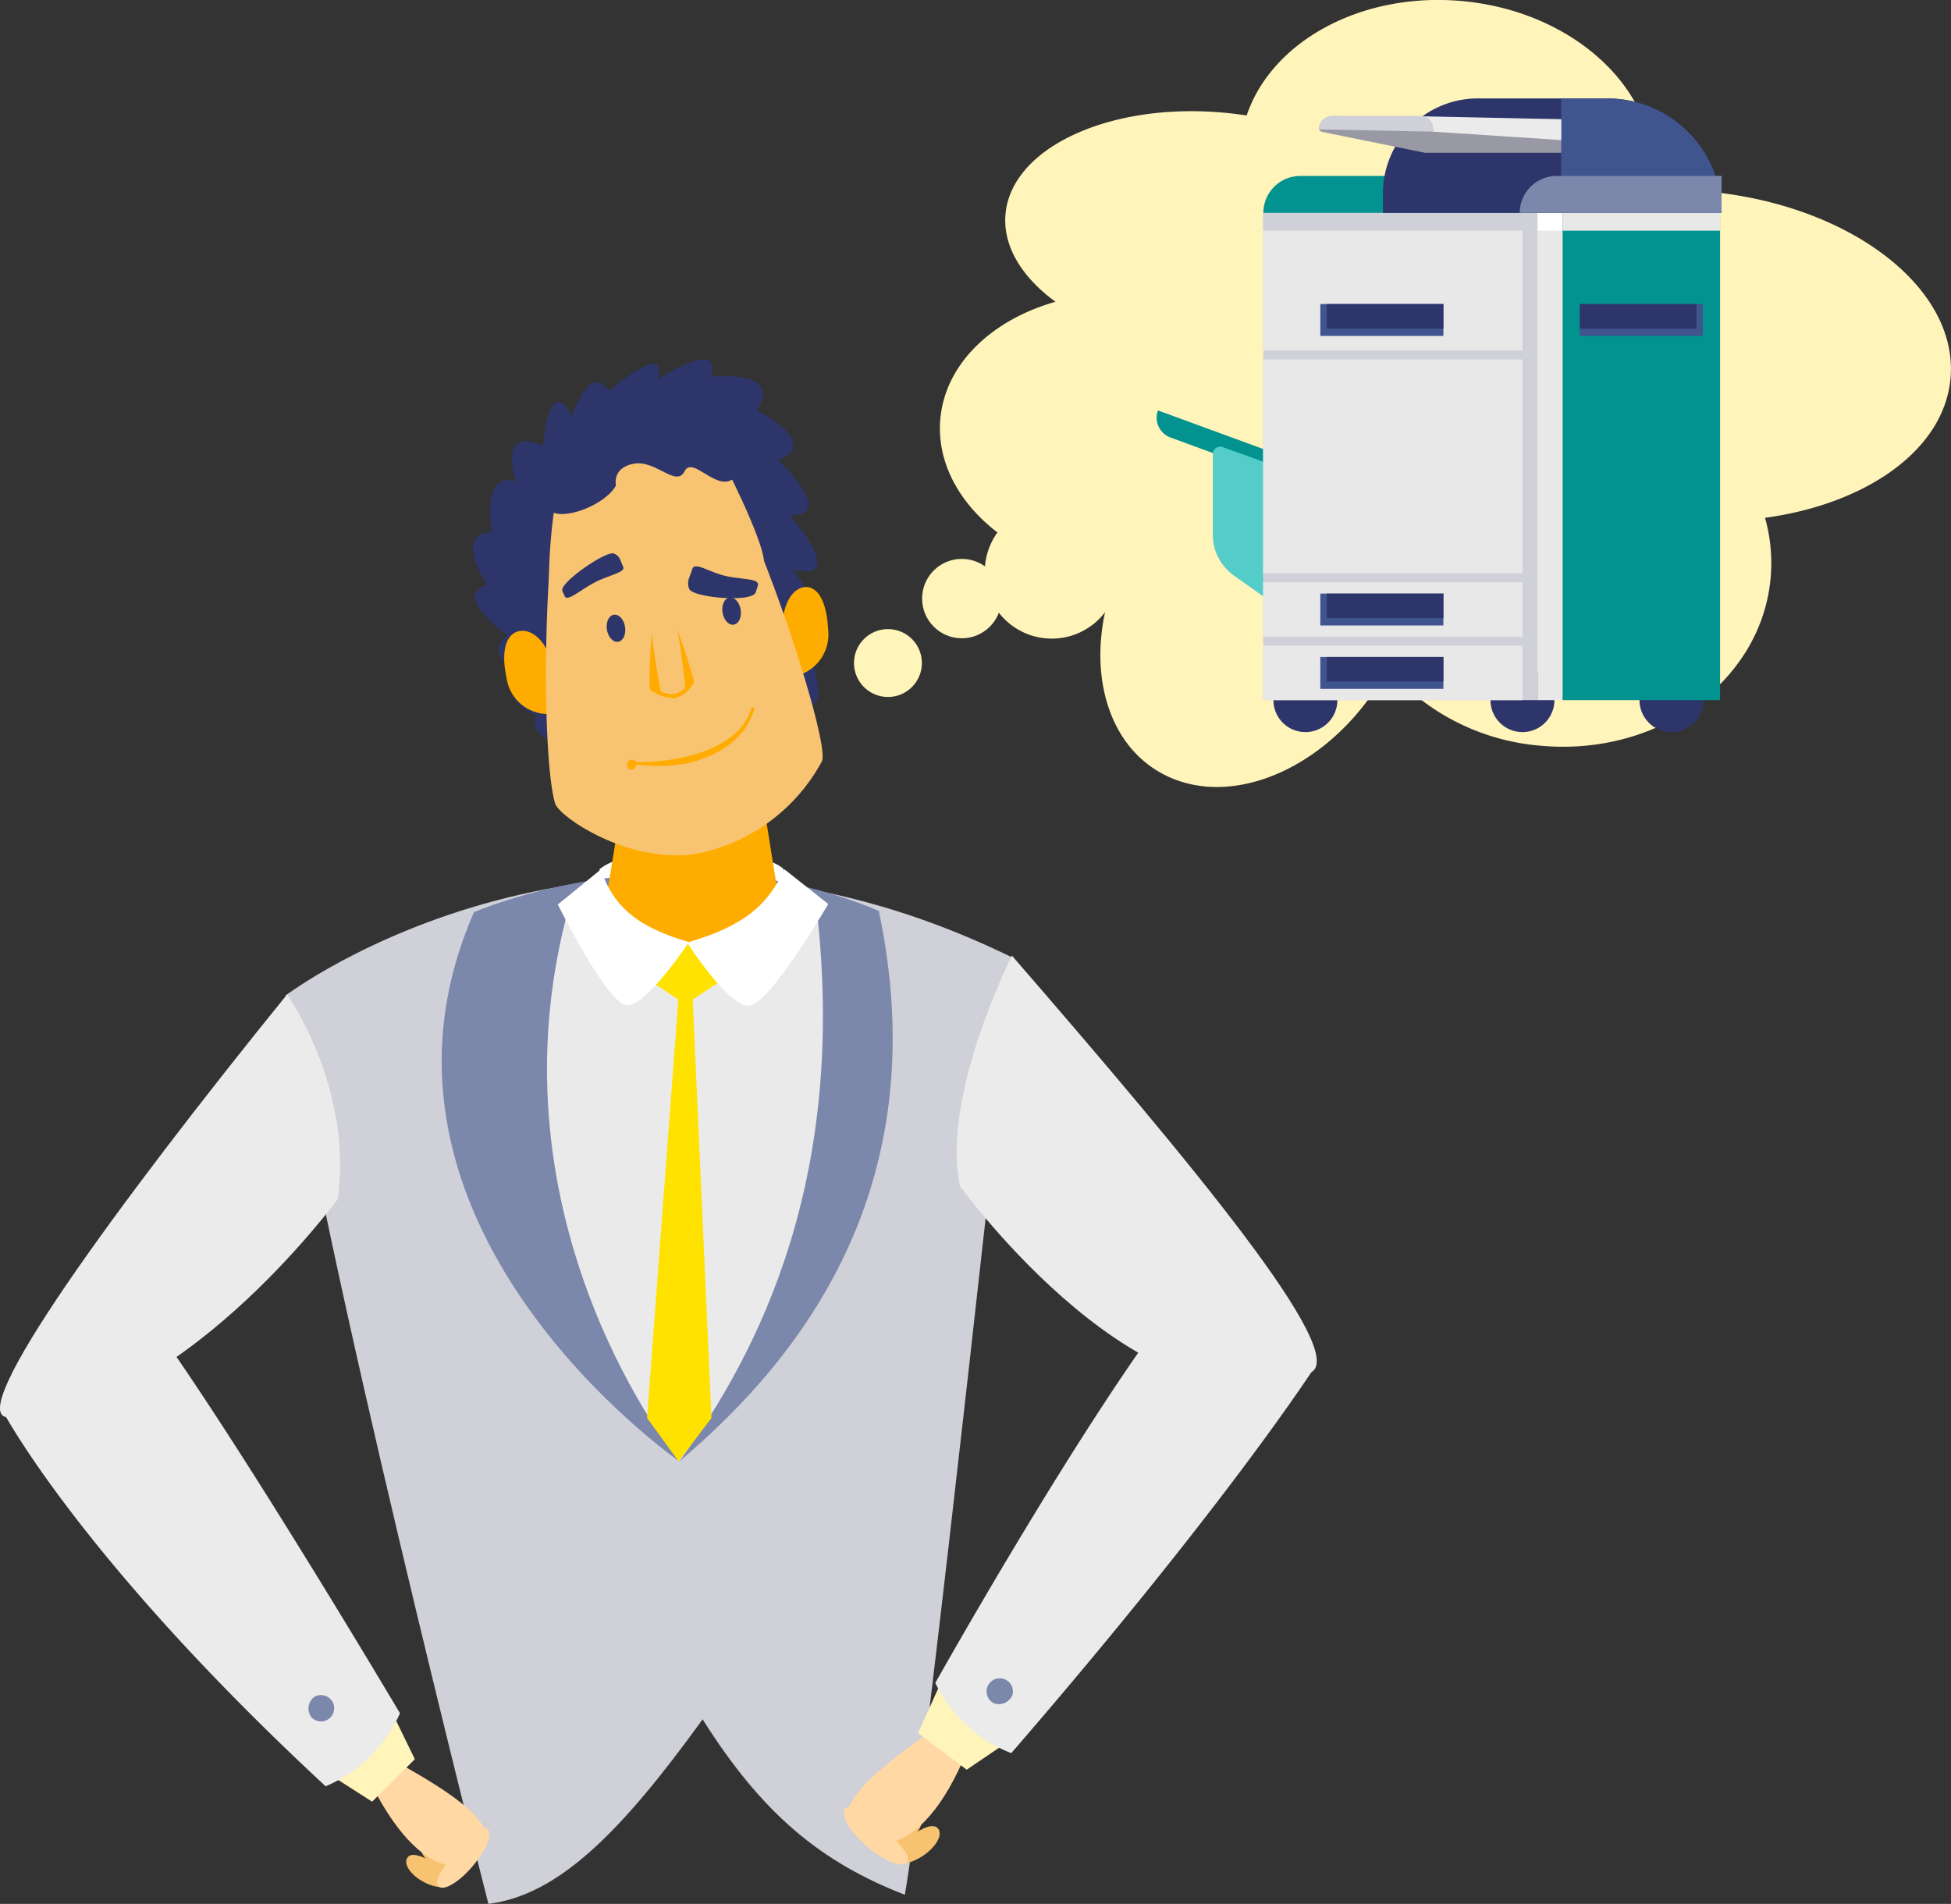 <svg xmlns="http://www.w3.org/2000/svg" width="153.254" height="149.566" viewBox="0 0 153.254 149.566"><rect x="0" y="0" width="153.254" height="149.566" fill="#333333" stroke="none"/><g transform="translate(-268.817 -2734.769)"><g transform="translate(335.899 2734.769)"><g transform="translate(0 0)"><path d="M580.232,2775.448a13.093,13.093,0,0,1,.444,4.683c-.7,8.1-8.739,14.026-17.956,13.23a17.771,17.771,0,0,1-12.114-6.079c-3.792,7.073-11.252,10.937-16.885,8.658-5.3-2.146-7.139-8.988-4.512-15.821-8.148-.823-14.285-6.334-13.759-12.418.374-4.331,4.026-7.8,9.047-9.225-2.634-1.926-4.144-4.358-3.927-6.874.448-5.187,8.067-8.766,17.018-7.993q.98.084,1.925.233c1.944-5.782,8.909-9.678,16.812-9,8.951.773,15.713,7.126,15.1,14.19-.02.23-.048.458-.082.683a32.069,32.069,0,0,1,4.208.088c11.249.971,19.87,7.533,19.255,14.656C594.326,2770.068,588.27,2774.349,580.232,2775.448Z" transform="translate(-508.669 -2734.769)" fill="#fff4ba"/><g transform="translate(0 39.647)"><circle cx="5.261" cy="5.261" r="5.261" transform="translate(10.274)" fill="#fff4ba"/><circle cx="3.118" cy="3.118" r="3.118" transform="translate(5.35 4.259)" fill="#fff4ba"/><circle cx="2.667" cy="2.667" r="2.667" transform="translate(0 9.773)" fill="#fff4ba"/></g></g><g transform="translate(23.769 7.732)"><circle cx="2.512" cy="2.512" r="2.512" transform="translate(8.673 49.145) rotate(-76.853)" fill="#2d356b"/><circle cx="2.512" cy="2.512" r="2.512" transform="translate(25.187 47.27) rotate(-45)" fill="#2d356b"/><circle cx="2.512" cy="2.512" r="2.512" transform="translate(36.892 47.27) rotate(-45)" fill="#2d356b"/><path d="M572.367,2842.449l11.764,4.313-.572,1.56-10.2-3.741a1.661,1.661,0,0,1-.988-2.132Z" transform="translate(-572.265 -2817.942)" fill="#029390"/><path d="M588.658,2862.061l2.948,2.1v-10.8l-3.814-1.376a.578.578,0,0,0-.774.544v6.354A3.908,3.908,0,0,0,588.658,2862.061Z" transform="translate(-582.601 -2824.595)" fill="#54ccca"/><rect width="21.552" height="38.28" transform="translate(8.373 8.99)" fill="#cfd0d8"/><rect width="1.968" height="38.28" transform="translate(29.925 8.99)" fill="#e8e8e9"/><rect width="1.968" height="1.401" transform="translate(29.925 8.99)" fill="#fff"/><rect width="12.37" height="38.28" transform="translate(31.893 8.99)" fill="#029390"/><g transform="translate(33.244 16.154)"><rect width="9.669" height="2.504" transform="translate(9.669 2.504) rotate(-180)" fill="#40558e"/><rect width="9.156" height="1.93" transform="translate(9.156 1.93) rotate(-180)" fill="#2d356b"/></g><rect width="12.37" height="1.401" transform="translate(31.893 8.99)" fill="#e8e8e9"/><rect width="20.368" height="1.401" transform="translate(8.373 8.99)" fill="#cfd0d8"/><rect width="20.368" height="9.414" transform="translate(8.373 10.391)" fill="#e8e8e9"/><rect width="20.368" height="16.806" transform="translate(8.373 20.505)" fill="#e8e8e9"/><rect width="20.368" height="4.279" transform="translate(8.373 38.011)" fill="#e8e8e9"/><rect width="20.368" height="4.279" transform="translate(8.373 42.991)" fill="#e8e8e9"/><g transform="translate(12.861 16.153)"><rect width="9.669" height="2.504" fill="#40558e"/><rect width="9.156" height="1.93" transform="translate(0.513)" fill="#2d356b"/></g><g transform="translate(12.861 38.899)"><rect width="9.669" height="2.504" fill="#40558e"/><rect width="9.156" height="1.93" transform="translate(0.513)" fill="#2d356b"/></g><g transform="translate(12.861 43.878)"><rect width="9.669" height="2.504" fill="#40558e"/><rect width="9.156" height="1.93" transform="translate(0.513)" fill="#2d356b"/></g><path d="M600.289,2783.841h21.852v-2.9H603.186a2.9,2.9,0,0,0-2.9,2.9Z" transform="translate(-591.899 -2774.85)" fill="#029390"/><path d="M0,0H26.6a0,0,0,0,1,0,0V1.533A7.457,7.457,0,0,1,19.14,8.99H8.99A8.99,8.99,0,0,1,0,0V0A0,0,0,0,1,0,0Z" transform="translate(44.382 8.99) rotate(-180)" fill="#2d356b"/><path d="M0,0H12.593a0,0,0,0,1,0,0V8.99a0,0,0,0,1,0,0H8.99A8.99,8.99,0,0,1,0,0V0A0,0,0,0,1,0,0Z" transform="translate(44.382 8.99) rotate(-180)" fill="#40558e"/><path d="M667.553,2783.841h15.853v-2.9H670.451a2.9,2.9,0,0,0-2.9,2.9Z" transform="translate(-639.024 -2774.85)" fill="#7b88ac"/><path d="M615.925,2765.237l17.97.246v2.635H623.189l-8.01-1.629a.471.471,0,0,1-.321-.2h0A1.053,1.053,0,0,1,615.925,2765.237Z" transform="translate(-602.106 -2763.847)" fill="#9999a5"/><path d="M651.016,2765.483v1.637l-10.046-.66-1.674-1.223Z" transform="translate(-619.227 -2763.847)" fill="#ebebeb"/><path d="M615.91,2765.188h6.926a1.012,1.012,0,0,1,1.012,1.012v.226l-8.991-.185h0A1.053,1.053,0,0,1,615.91,2765.188Z" transform="translate(-602.106 -2763.813)" fill="#cfd0d8"/></g></g><g transform="translate(268.817 2763.005)"><g transform="translate(0 0)"><path d="M440.448,2959.486c-1.705-1.8-12.2-2.058-14.475,0l-.058,2.316H440.39Z" transform="translate(-378.88 -2919.428)" fill="#fff"/><path d="M359.67,3045.514s-13.394-52.581-15.934-71.359c0,0,24.842-18.885,57.233-2.915,0,0-6.956,64.27-8.585,73.56-6.556-2.55-11.169-6.3-15.888-13.784C370.118,3039.849,365.189,3044.826,359.67,3045.514Z" transform="translate(-321.305 -2924.184)" fill="#cfd0d8"/><path d="M403.372,3010.007s-26.877-18.58-16.132-43.138c0,0,15.691-6.908,31.8-.1C423.486,2987.86,413.536,3001.447,403.372,3010.007Z" transform="translate(-350.008 -2923.443)" fill="#7b87ab"/><path d="M422.723,3015.208s-15.476-18.767-8.668-43.572c0,0,12.391-.927,19.423-.1C435.98,2992.838,429.016,3006.562,422.723,3015.208Z" transform="translate(-369.358 -2928.644)" fill="#eaeaea"/><path d="M439.226,2945.115H428.142l-1.659,10.155c6.033,3.145,9.558,2.8,14.259-.686Z" transform="translate(-379.278 -2910.375)" fill="#ffac00"/><path d="M439.6,2985.405l2.7,1.8,3.145-2.058-1.8-2.625-2.1-.052Z" transform="translate(-388.469 -2936.547)" fill="#ffe200"/><path d="M415.161,2965.681l3.375-2.747c.994,2.839,2.746,4.479,6.921,5.7,0,0-3.354,5.091-4.894,4.958S415.161,2965.681,415.161,2965.681Z" transform="translate(-371.346 -2922.859)" fill="#fff"/><path d="M460.185,2965.6l-3.443-2.729c-1.293,2.778-3.133,4.456-7.64,5.757,0,0,3.249,5.1,4.883,4.958S460.185,2965.6,460.185,2965.6Z" transform="translate(-395.125 -2922.817)" fill="#fff"/><path d="M442.146,2995.594l-1.094.2-2.475,33.107,2.482,3.4,2.577-3.4Z" transform="translate(-387.751 -2945.74)" fill="#ffe200"/><g transform="translate(37.161)"><path d="M401.661,2859.24c-1.216.776-4.739-.625-3.7-2.183,0,0-3.172-1.264-1.367-2.988,0,0-2.875-2.023-.986-3.314,0,0-4.408-3.217-1.548-3.947,0,0-2.737-4,.34-4.166,0,0-.843-4.948,1.92-3.959,0,0-1.514-4.5,2.123-2.8,0,0,.45-5.84,2.265-2.363,0,0,1.416-4.318,2.89-1.951,0,0,4.8-4.172,3.832-.88,0,0,5.091-3.452,4.227-.246,0,0,5.725-.623,3.579,2.642,0,0,5.154,2.588,1.692,3.9,0,0,4.635,4.414.878,4.349,0,0,4.763,5.31.25,4.269,0,0,4.787,6.192.752,4.65,0,0,3.08,8.306-.444,5.252Z" transform="translate(-392.938 -2829.081)" fill="#2d356b"/><path d="M422.917,2902.238a.744.744,0,0,0-.44-.462c-.569-.225-4.254,1.77-4.035,2.354l.138.367c.157.421,1.2-.367,2.343-.817,1.093-.431,2.294-.506,2.165-.909Z" transform="translate(-410.8 -2879.999)" fill="#2d356b"/><path d="M448.954,2899.954a.725.725,0,0,1,.225-.6c.445-.431,4.764-.062,4.8.56l.022.39c.025.448-1.29.138-2.559.178-1.214.039-2.384.445-2.428.024Z" transform="translate(-432.18 -2878.186)" fill="#2d356b"/><path d="M428.919,2913.606c-.082-.526-.449-.907-.82-.852s-.607.526-.525,1.051.449.907.821.852S429,2914.132,428.919,2913.606Z" transform="translate(-417.192 -2887.699)" fill="#2d356b"/><path d="M457.5,2909.365c-.081-.526-.449-.907-.82-.852s-.607.526-.525,1.052.449.907.82.852S457.586,2909.89,457.5,2909.365Z" transform="translate(-437.22 -2884.727)" fill="#2d356b"/><g transform="translate(2.445 6.383)"><path d="M474.075,2892.587c-.119-2.267.7-3.624,1.689-3.771s1.774.972,1.892,3.239a3.369,3.369,0,0,1-2.349,3.692C474.319,2895.895,474.194,2894.854,474.075,2892.587Z" transform="translate(-452.22 -2877.306)" fill="#ffac00"/><path d="M405.041,2903.422c-.48-2.212-1.665-3.272-2.7-3.119s-1.531,1.464-1.051,3.676a3.3,3.3,0,0,0,3.347,2.847C405.673,2906.672,405.522,2905.634,405.041,2903.422Z" transform="translate(-401.105 -2885.352)" fill="#ffac00"/><g transform="translate(3.284)"><path d="M412.793,2881.7c.3,1.007,5.678,4.75,11.05,3.953a14.328,14.328,0,0,0,9.911-7.286c.689-1.78-6.174-22.122-8.626-23.547s-11.119,1.042-11.732,2.076C411.938,2859.347,411.61,2877.736,412.793,2881.7Z" transform="translate(-412.074 -2853.192)" fill="#f8c471"/><path d="M428.923,2852.1c-.657-1.776-3.02-1.957-6.393-1.456s-5.953,1.948-5.762,3.232,3.08,1.919,6.453,1.419S429.374,2853.324,428.923,2852.1Z" transform="translate(-415.355 -2850.401)" fill="#f8c471"/><path d="M413.238,2867.535c.822.206,2.873-7.026,3.345-8.255s.188-2.39-.633-2.595-1.87.625-2.342,1.854S412.417,2867.329,413.238,2867.535Z" transform="translate(-412.627 -2854.781)" fill="#f8c471"/><path d="M454.112,2860.849c.779-.356-2.391-6.916-3.042-8.039s-1.807-1.742-2.586-1.385-.884,1.556-.235,2.678S453.333,2861.207,454.112,2860.849Z" transform="translate(-437.12 -2851.048)" fill="#f8c471"/></g><path d="M439.281,2897.279a3.863,3.863,0,0,0,1.865.671,2.317,2.317,0,0,0,1.574-1.279c-.014-.627-2.292-7.306-2.749-7.3S439.116,2896.389,439.281,2897.279Z" transform="translate(-427.824 -2877.701)" fill="#ffab00"/><path d="M440.206,2896.031c.025.156.775.3,1.027.261.43-.064.915-.37.892-.653-.058-.682-.852-8.4-2.141-8.136C438.574,2887.792,440.042,2895.052,440.206,2896.031Z" transform="translate(-427.919 -2876.39)" fill="#f8c471"/><path d="M429.43,2897.01c-.091-.587-.484-1.017-.878-.959s-.64.583-.549,1.171.484,1.018.879.959S429.522,2897.6,429.43,2897.01Z" transform="translate(-419.936 -2882.38)" fill="#2d356b"/><path d="M459.762,2892.511c-.091-.588-.485-1.018-.878-.959s-.64.583-.549,1.171.484,1.018.879.959S459.854,2893.1,459.762,2892.511Z" transform="translate(-441.187 -2879.228)" fill="#2d356b"/><g transform="translate(9.652 20.971)"><g transform="translate(0.33)"><path d="M438.881,2924.806a11.752,11.752,0,0,1-4.437.031l.1-.139c.983.125,8.176-.045,9.345-4.255l.239.027C443.442,2922.955,441.209,2924.258,438.881,2924.806Z" transform="translate(-434.444 -2920.444)" fill="#ffab00"/></g><path d="M433.555,2934.854a.4.4,0,0,0,.488-.259.365.365,0,0,0-.179-.5.405.405,0,0,0-.488.258A.366.366,0,0,0,433.555,2934.854Z" transform="translate(-433.342 -2929.997)" fill="#ffab00"/></g><path d="M420.869,2880.446a.832.832,0,0,0-.515-.476c-.627-.2-4.315,2.33-4.022,2.962l.184.4c.212.455,1.232-.51,2.4-1.108,1.111-.573,2.375-.759,2.195-1.2Z" transform="translate(-411.762 -2871.109)" fill="#2d356b"/><path d="M449.433,2884.3a1.142,1.142,0,0,0,.019.853c.31.675,4.957,1.085,5.22.254l.163-.521c.189-.6-1.3-.458-2.61-.78-1.255-.306-2.331-1.1-2.53-.543Z" transform="translate(-434.913 -2873.497)" fill="#2d356b"/></g></g><g transform="translate(66.282 46.832)"><path d="M497.752,3213.481c-.357-.481.441-1.208,1.456-1.892s1.861-1.066,2.22-.586-.175,1.423-1.191,2.107S498.111,3213.961,497.752,3213.481Z" transform="translate(-495.432 -3143.338)" fill="#f7c371"/><path d="M502.509,3216.615c-.357-.481.44-1.208,1.457-1.892s1.86-1.068,2.22-.587-.175,1.422-1.191,2.108S502.867,3217.094,502.509,3216.615Z" transform="translate(-498.764 -3145.532)" fill="#f7c371"/><path d="M490.327,3209.041c.432-.435,1.713.487,3.041,1.665s2.2,2.163,1.771,2.6-1.857-.169-3.186-1.347S489.9,3209.475,490.327,3209.041Z" transform="translate(-490.203 -3142.037)" fill="#ffd8a3"/><path d="M498.774,3186.189c-2.11,1.56-9.126,5.958-7.642,8.355,1.328,2.144,5.979,2.832,9.6-6.829Z" transform="translate(-490.711 -3126.104)" fill="#ffd8a3"/><path d="M509.67,3178.948l2.047-4.511,5.8,4.663-4.022,2.727Z" transform="translate(-503.842 -3117.87)" fill="#fff4ba"/><path d="M547.6,3018.265c3.123-1.492-9.223-16.333-23.462-32.764,0,0-5.609,11.125-4.08,18.105C520.058,3003.606,535,3024.287,547.6,3018.265Z" transform="translate(-510.935 -2985.501)" fill="#ebebeb"/><path d="M544.1,3083.154s-6.789,10.649-23.915,30.453a11.066,11.066,0,0,1-5.967-5.516s10.777-19.22,18.239-29.126C532.46,3078.964,542.875,3078.179,544.1,3083.154Z" transform="translate(-507.03 -3050.95)" fill="#ebebeb"/><path d="M529.849,3175.627a1.034,1.034,0,1,0-1.469.644A1.148,1.148,0,0,0,529.849,3175.627Z" transform="translate(-516.603 -3117.538)" fill="#7b87ab"/></g><g transform="translate(0 49.876)"><path d="M382.878,3220.175c.266-.492-.52-1.087-1.494-1.618s-1.766-.794-2.034-.3.306,1.32,1.281,1.849S382.61,3220.666,382.878,3220.175Z" transform="translate(-346.211 -3151.431)" fill="#f7c371"/><path d="M378.985,3223.658c.267-.492-.519-1.088-1.494-1.616s-1.766-.8-2.034-.3.306,1.32,1.281,1.85S378.718,3224.15,378.985,3223.658Z" transform="translate(-343.484 -3153.872)" fill="#f7c371"/><path d="M387.441,3214.41c-.429-.359-1.47.652-2.525,1.908s-1.727,2.284-1.3,2.645,1.631-.368,2.686-1.626S387.869,3214.77,387.441,3214.41Z" transform="translate(-349.155 -3148.869)" fill="#ffd8a3"/><path d="M366.988,3195.814c2.04,1.231,8.737,4.583,7.673,7-.953,2.167-5.011,3.337-9.255-5.349Z" transform="translate(-336.487 -3135.892)" fill="#ffd8a3"/><path d="M356.807,3189.6l-4.122-2.637,5.377-5.017,2.1,4.317Z" transform="translate(-327.575 -3126.175)" fill="#fff4ba"/><path d="M269.432,3028.9c-3.5-.135,8.478-16.606,21.942-33.229,0,0,5.211,7.382,3.97,16.1C295.344,3011.767,282.389,3029.4,269.432,3028.9Z" transform="translate(-268.817 -2995.67)" fill="#ebebeb"/><path d="M269.423,3091.1s6.024,11.566,25.4,29.537a11.167,11.167,0,0,0,5.839-5.735s-11.73-19.8-18.722-29.671C281.939,3085.236,270.48,3086.087,269.423,3091.1Z" transform="translate(-269.242 -3058.42)" fill="#ebebeb"/><path d="M350,3181.347a1.034,1.034,0,1,0,.217-1.59A1.148,1.148,0,0,0,350,3181.347Z" transform="translate(-325.54 -3124.555)" fill="#7b87ab"/></g></g><path d="M411.8,2850.152c-.278,2.51,4.569.884,5.566-.951,0,0-.336-1.391,1.393-1.716s3.34,1.89,3.993.6,2.555,1.717,3.9.525-1.978-4.957-1.978-4.957S412.546,2843.422,411.8,2850.152Z" transform="translate(-368.983 -2839.292)" fill="#2d356b"/></g></g></svg>
